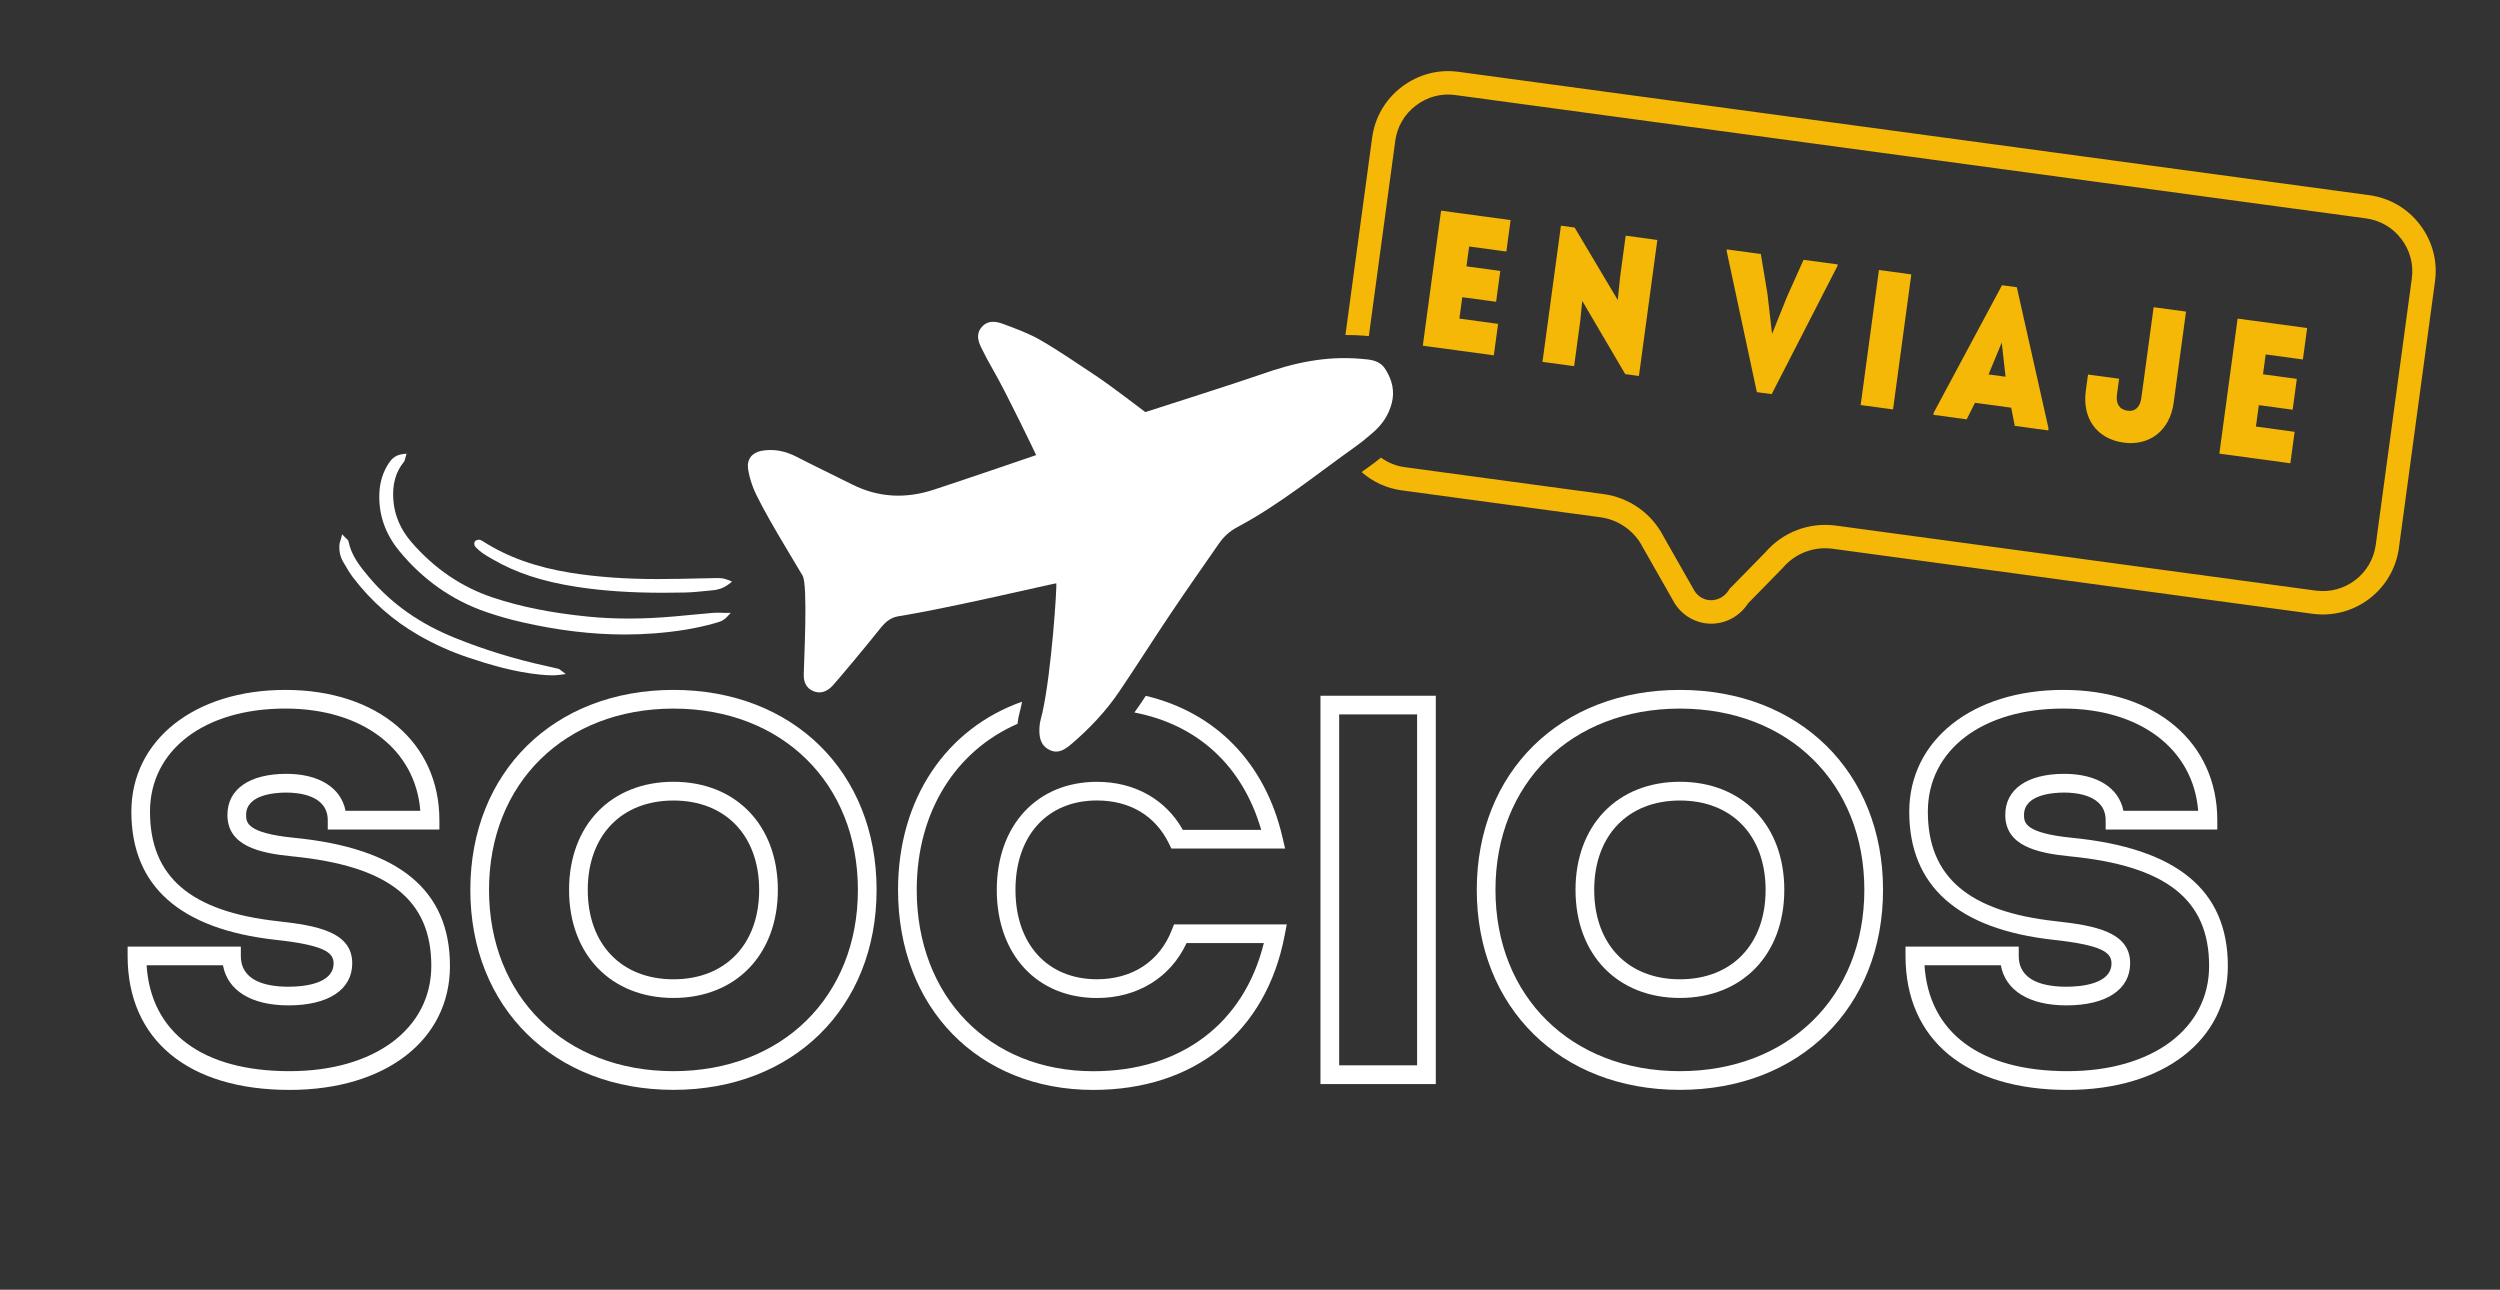 <?xml version="1.0" encoding="utf-8"?>
<!-- Generator: Adobe Illustrator 25.4.1, SVG Export Plug-In . SVG Version: 6.00 Build 0)  -->
<svg version="1.1" id="Capa_1" xmlns="http://www.w3.org/2000/svg" xmlns:xlink="http://www.w3.org/1999/xlink" x="0px" y="0px"
	 viewBox="0 0 535 276" style="enable-background:new 0 0 535 276;" xml:space="preserve">
<rect x="0" y="0" width="535" height="276" fill="#333333" stroke="none"/>
<style type="text/css">
	.st0{fill:#FFFFFF;}
	.st1{fill:#F5B806;}
</style>
<path class="st0" d="M226.04,124.83c-0.72,0.05-23.12,5.36-33.74,7.04c-1.77,0.28-2.88,1.3-3.93,2.62
	c-2.63,3.32-9.5,11.57-10.31,12.37c-1.11,1.11-2.45,1.69-3.99,1.05c-1.54-0.63-2.1-1.95-2.07-3.54c0.04-2.6,0.92-19.15-0.24-21.17
	c-1.46-2.54-9.19-14.97-10.69-19.12c-0.44-1.22-0.81-2.49-0.99-3.76c-0.28-2.02,0.84-3.46,2.87-3.84c2.66-0.49,5.14,0.05,7.55,1.29
	c3.9,2.02,7.87,3.89,11.79,5.87c5.69,2.88,11.56,3.12,17.53,1.16c7.41-2.43,21.92-7.41,21.92-7.41s-6.3-13.21-9.16-18.13
	c-0.9-1.55-1.73-3.14-2.53-4.74c-0.75-1.51-1.24-3.06,0.06-4.55c1.3-1.49,3-1.22,4.52-0.66c2.74,1.01,5.53,2.03,8.04,3.48
	c4.08,2.36,7.97,5.06,11.9,7.66c3.11,2.06,10.53,7.74,10.53,7.74s20.37-6.51,24.66-8.03c7.23-2.57,13.99-4.02,21.51-3.37
	c1.94,0.16,3.94,0.26,5.17,2.18c1.48,2.3,2.09,4.75,1.36,7.44c-0.66,2.43-2.01,4.44-3.9,6.08c-1.23,1.07-2.48,2.12-3.8,3.06
	c-8.34,5.92-16.27,12.45-25.36,17.28c-1.65,0.88-2.91,2.07-3.93,3.55c-3.43,4.94-6.89,9.87-10.25,14.87
	c-3.72,5.54-7.28,11.18-11.02,16.71c-2.84,4.2-6.3,7.87-10.15,11.17c-1.41,1.2-2.9,2.31-4.82,1.34c-2.07-1.04-2.26-3.05-2.11-5.06
	c0.07-0.96,0.38-1.91,0.6-2.85C225.03,143.78,226.23,125.34,226.04,124.83z"/>
<g>
	<path class="st0" d="M62.96,179.29c-10.29-1.02-10.29-3.36-10.29-4.9c0-4.31,6.03-4.78,8.62-4.78c2.66,0,8.85,0.58,8.85,5.91v2
		h23.89v-2c0-16.67-13.25-27.88-32.96-27.88c-19.41,0-32.96,10.72-32.96,26.07c0,15.93,10.41,25.16,30.94,27.42
		c10.32,1.13,12.34,2.7,12.34,5.02c0,4.52-6.74,5.01-9.64,5.01c-4.66,0-10.21-1.14-10.21-6.59v-2H27.31v2
		c0,17.95,12.96,28.67,34.66,28.67c20.53,0,34.32-10.66,34.32-26.52C96.29,190.47,85.39,181.5,62.96,179.29z M61.97,229.23
		c-18.64,0-29.67-8.23-30.6-22.67h16.34c0.98,5.42,6.07,8.59,14.03,8.59c8.54,0,13.64-3.37,13.64-9.01c0-6.7-7.52-8.08-15.91-9
		c-18.68-2.05-27.37-9.5-27.37-23.44c0-13.2,11.64-22.07,28.96-22.07c16.5,0,27.85,8.71,28.89,21.88h-16
		c-0.97-4.93-5.64-7.91-12.66-7.91c-7.9,0-12.62,3.28-12.62,8.78c0,6.6,6.68,8.17,13.9,8.88c20.56,2.03,29.73,9.25,29.73,23.44
		C92.29,220.18,80.11,229.23,61.97,229.23z"/>
	<path class="st0" d="M144.12,147.64c-25.6,0-43.47,17.6-43.47,42.79s17.88,42.8,43.47,42.8s43.47-17.6,43.47-42.8
		S169.72,147.64,144.12,147.64z M144.12,229.23c-23.24,0-39.47-15.95-39.47-38.8c0-22.84,16.23-38.79,39.47-38.79
		s39.47,15.95,39.47,38.79C183.6,213.28,167.36,229.23,144.12,229.23z"/>
	<path class="st0" d="M144.12,167.3c-13.36,0-22.34,9.3-22.34,23.13c0,13.84,8.98,23.13,22.34,23.13c13.36,0,22.34-9.3,22.34-23.13
		C166.46,176.6,157.48,167.3,144.12,167.3z M144.12,209.57c-11.14,0-18.34-7.51-18.34-19.13c0-11.62,7.2-19.13,18.34-19.13
		c11.14,0,18.34,7.51,18.34,19.13C162.46,202.06,155.26,209.57,144.12,209.57z"/>
	<path class="st0" d="M250.74,199.08c-2.6,6.66-8.43,10.48-15.99,10.48c-10.59,0-17.44-7.51-17.44-19.13
		c0-11.62,6.84-19.13,17.44-19.13c7.02,0,12.48,3.25,15.38,9.17l0.55,1.12h24.33l-0.57-2.45c-3.71-15.95-14.33-26.7-29.24-30.23
		c-0.41,0.62-0.82,1.24-1.24,1.86c-0.39,0.57-0.79,1.14-1.2,1.7c13.53,2.61,23.16,11.4,27.14,25.12h-16.77
		c-3.7-6.55-10.33-10.28-18.38-10.28c-12.82,0-21.44,9.3-21.44,23.13c0,13.84,8.62,23.13,21.44,23.13c8.67,0,15.74-4.37,19.17-11.75
		h16.54c-4.26,17.22-17.74,27.42-36.5,27.42c-22.24,0-37.78-15.95-37.78-38.8c0-16.75,8.36-29.78,21.58-35.55
		c0.09-1.06,0.33-2,0.52-2.76c0.06-0.22,0.12-0.45,0.17-0.67c0.09-0.41,0.18-0.84,0.27-1.3c-16.16,5.71-26.54,20.7-26.54,40.28
		c0,25.2,17.18,42.8,41.78,42.8c21.68,0,36.99-12.35,40.95-33.04l0.46-2.38h-24.13L250.74,199.08z"/>
	<path class="st0" d="M282.58,231.99h24.68v-83.1h-24.68V231.99z M286.58,152.88h16.68v75.1h-16.68V152.88z"/>
	<path class="st0" d="M359.5,147.64c-25.6,0-43.47,17.6-43.47,42.79s17.88,42.8,43.47,42.8s43.47-17.6,43.47-42.8
		S385.09,147.64,359.5,147.64z M359.5,229.23c-23.24,0-39.47-15.95-39.47-38.8c0-22.84,16.23-38.79,39.47-38.79
		s39.47,15.95,39.47,38.79C398.97,213.28,382.74,229.23,359.5,229.23z"/>
	<path class="st0" d="M359.5,167.3c-13.36,0-22.34,9.3-22.34,23.13c0,13.84,8.98,23.13,22.34,23.13s22.34-9.3,22.34-23.13
		C381.84,176.6,372.86,167.3,359.5,167.3z M359.5,209.57c-11.14,0-18.34-7.51-18.34-19.13c0-11.62,7.2-19.13,18.34-19.13
		s18.34,7.51,18.34,19.13C377.84,202.06,370.64,209.57,359.5,209.57z"/>
	<path class="st0" d="M443.43,179.29c-10.29-1.02-10.29-3.36-10.29-4.9c0-4.31,6.03-4.78,8.62-4.78c2.66,0,8.85,0.58,8.85,5.91v2
		h23.89v-2c0-16.67-13.25-27.88-32.96-27.88c-19.41,0-32.96,10.72-32.96,26.07c0,15.93,10.41,25.16,30.94,27.42
		c10.32,1.13,12.34,2.7,12.34,5.02c0,4.52-6.74,5.01-9.64,5.01c-4.66,0-10.21-1.14-10.21-6.59v-2h-24.23v2
		c0,17.95,12.96,28.67,34.66,28.67c20.53,0,34.32-10.66,34.32-26.52C476.76,190.47,465.85,181.5,443.43,179.29z M442.44,229.23
		c-18.64,0-29.67-8.23-30.6-22.67h16.34c0.98,5.42,6.07,8.59,14.03,8.59c8.54,0,13.64-3.37,13.64-9.01c0-6.7-7.52-8.08-15.91-9
		c-18.68-2.05-27.38-9.5-27.38-23.44c0-13.2,11.64-22.07,28.96-22.07c16.5,0,27.85,8.71,28.89,21.88h-16
		c-0.97-4.93-5.64-7.91-12.66-7.91c-7.9,0-12.62,3.28-12.62,8.78c0,6.6,6.68,8.17,13.9,8.88c20.56,2.03,29.72,9.25,29.72,23.44
		C472.76,220.18,460.57,229.23,442.44,229.23z"/>
</g>
<g>
	<path class="st0" d="M154.27,131.13c-0.61-0.01-1.19-0.02-1.76,0.03c-1.5,0.12-2.99,0.27-4.49,0.41c-1.29,0.12-2.58,0.24-3.87,0.36
		c-6.66,0.58-12.66,0.59-18.34,0.02c-7.78-0.77-14.46-2.11-20.41-4.1c-6.68-2.24-12.54-6.24-17.4-11.89
		c-2.3-2.68-3.59-5.71-3.83-9.01c-0.24-3.29,0.5-5.94,2.26-8.11c0.17-0.2,0.22-0.44,0.27-0.68c0.02-0.1,0.05-0.22,0.09-0.35
		l0.22-0.72l-0.75,0.08c-1.67,0.17-2.5,1.11-3.04,1.92c-1.21,1.81-1.88,3.88-2.02,6.16c-0.27,4.62,1.14,8.85,4.19,12.59
		c5.07,6.2,11.35,10.62,18.68,13.14c2.42,0.83,4.94,1.55,7.51,2.14c7.76,1.78,15.06,2.66,22.12,2.66c2.13,0,4.24-0.08,6.34-0.24
		c4.84-0.37,9.06-1.08,12.9-2.17l0.25-0.07c0.75-0.21,1.6-0.44,2.4-1.3l0.79-0.84l-1.15,0
		C154.89,131.14,154.57,131.14,154.27,131.13z"/>
	<path class="st0" d="M119.93,143.38c-0.12-0.1-0.25-0.22-0.44-0.26c-0.82-0.2-1.64-0.4-2.46-0.57c-6.7-1.44-13.33-3.48-19.72-6.06
		c-7.46-3.02-13.4-7.19-18.15-12.75c-2.14-2.51-3.96-4.83-4.57-7.84c-0.06-0.29-0.27-0.48-0.47-0.66c-0.08-0.07-0.18-0.16-0.28-0.26
		l-0.62-0.64l-0.23,0.86c-0.05,0.21-0.11,0.39-0.16,0.55c-0.1,0.34-0.2,0.63-0.21,0.94c-0.07,1.29,0.2,2.47,0.8,3.51l0.27,0.47
		c0.57,0.99,1.17,2.01,1.88,2.94c3.87,5.07,8.6,9.23,14.07,12.36c3.37,1.93,6.93,3.53,10.59,4.75c4.5,1.5,9.84,3.11,15.37,3.65
		c0.84,0.08,1.68,0.15,2.53,0.15c0.57,0,1.15-0.03,1.74-0.11l1.21-0.17l-0.98-0.73C120.03,143.46,119.98,143.41,119.93,143.38z"/>
	<path class="st0" d="M103.26,118.36c0.6,0.42,1.24,0.79,1.86,1.15l0.32,0.18c4.94,2.89,10.66,4.77,18,5.9
		c5.5,0.85,11.48,1.26,18.55,1.26c1.46,0,2.98-0.02,4.54-0.05c1.7-0.04,3.42-0.22,5.08-0.39l1.01-0.1c0.88-0.09,2.05-0.32,3.36-1.32
		l0.69-0.53l-0.8-0.33c-1.12-0.46-1.96-0.44-2.8-0.42l-2.74,0.06c-3.15,0.07-6.41,0.15-9.62,0.15c-6.75,0-12.83-0.43-18.51-1.33
		c-7.47-1.19-13.63-3.39-18.86-6.76c-0.2-0.12-0.44-0.28-0.73-0.32c-0.28-0.04-0.8,0.05-1.01,0.41c-0.21,0.35-0.08,0.91,0.18,1.16
		C102.22,117.52,102.71,117.98,103.26,118.36z"/>
</g>
<g>
	<path class="st1" d="M320.59,69.31l-0.91,6.73l-15.2-2.06l3.91-28.9l14.88,2.02l-0.91,6.73l-7.96-1.08l-0.58,4.25l7.24,0.98
		l-0.89,6.6l-7.24-0.98l-0.62,4.58L320.59,69.31z"/>
	<path class="st1" d="M354.67,51.36l-3.94,29.1l-2.93-0.4l-9.2-15.67l-0.45,4.48l-1.29,9.49l-6.77-0.92l3.95-29.14l2.93,0.4
		l9.23,15.5l0.51-4.98l1.19-8.79L354.67,51.36z"/>
	<path class="st1" d="M393.26,56.58l-0.04,0.33l-14.08,27.44l-3.17-0.43L369.5,53.7l0.04-0.33l7.28,0.99l1.42,8.56l0.98,8.54
		l3.22-8.01l3.52-7.85L393.26,56.58z"/>
	<path class="st1" d="M402.09,57.78l6.93,0.94l-3.91,28.9l-6.93-0.94L402.09,57.78z"/>
	<path class="st1" d="M438.38,91.66l-0.06,0.45l-7.16-0.97l-0.76-3.89l-7.76-1.05l-1.77,3.54l-7.12-0.97l0.06-0.45l14.62-27.28
		l3.17,0.43L438.38,91.66z M425.55,80.13l3.64,0.49l-0.82-7.3L425.55,80.13z"/>
	<path class="st1" d="M446.36,83.66l0.48-3.51l6.65,0.9l-0.46,3.38c-0.26,1.94,0.49,3.22,2.31,3.47c1.62,0.22,2.65-0.82,2.91-2.76
		l2.63-19.4l6.93,0.94l-2.65,19.53c-0.79,5.86-5.09,9.27-10.71,8.51C448.72,93.94,445.57,89.52,446.36,83.66z"/>
	<path class="st1" d="M491.05,92.41l-0.91,6.73l-15.2-2.06l3.91-28.9l14.88,2.02l-0.91,6.73l-7.96-1.08l-0.58,4.25l7.24,0.98
		l-0.89,6.6l-7.24-0.98l-0.62,4.58L491.05,92.41z"/>
</g>
<path class="st1" d="M517.88,48.1c-2.66-3.5-6.52-5.75-10.85-6.33l-194.91-26.4c-4.34-0.59-8.64,0.56-12.14,3.22
	c-3.5,2.66-5.75,6.52-6.34,10.85l-5.72,42.25c1.35,0,2.7,0.04,4.06,0.15l0.21,0.02c0.23,0.02,0.48,0.04,0.74,0.07l5.66-41.81
	c0.41-3.01,1.97-5.69,4.41-7.54c2.44-1.86,5.43-2.66,8.44-2.24l194.91,26.4c3.01,0.41,5.69,1.97,7.54,4.41
	c1.86,2.44,2.65,5.43,2.24,8.44l-7.72,57.01c-0.84,6.24-6.61,10.63-12.85,9.79l-102.66-13.91c-5.73-0.77-11.38,1.37-15.14,5.75
	l-7.64,7.79l-0.15,0.25c-1.05,1.74-3.15,2.58-5,2c-1.11-0.35-2.02-1.12-2.55-2.17l-6.43-11.3c-2.53-4.93-7.32-8.31-12.81-9.06
	l-42.53-5.76c-1.88-0.25-3.63-0.96-5.13-2.05c-0.72,0.58-1.46,1.17-2.25,1.73c-0.63,0.45-1.26,0.91-1.89,1.36
	c2.4,2.12,5.37,3.48,8.6,3.92l42.53,5.76c3.89,0.53,7.27,2.93,9.05,6.43l6.43,11.3c1.15,2.23,3.1,3.87,5.48,4.62
	c0.91,0.29,1.83,0.42,2.74,0.42c3.11,0,6.09-1.59,7.87-4.35l7.3-7.45l0.12-0.13c2.65-3.12,6.66-4.66,10.72-4.1l102.66,13.91
	c8.99,1.21,17.26-5.1,18.48-14.07l7.72-57.01C521.69,55.91,520.54,51.6,517.88,48.1z"/>
</svg>

